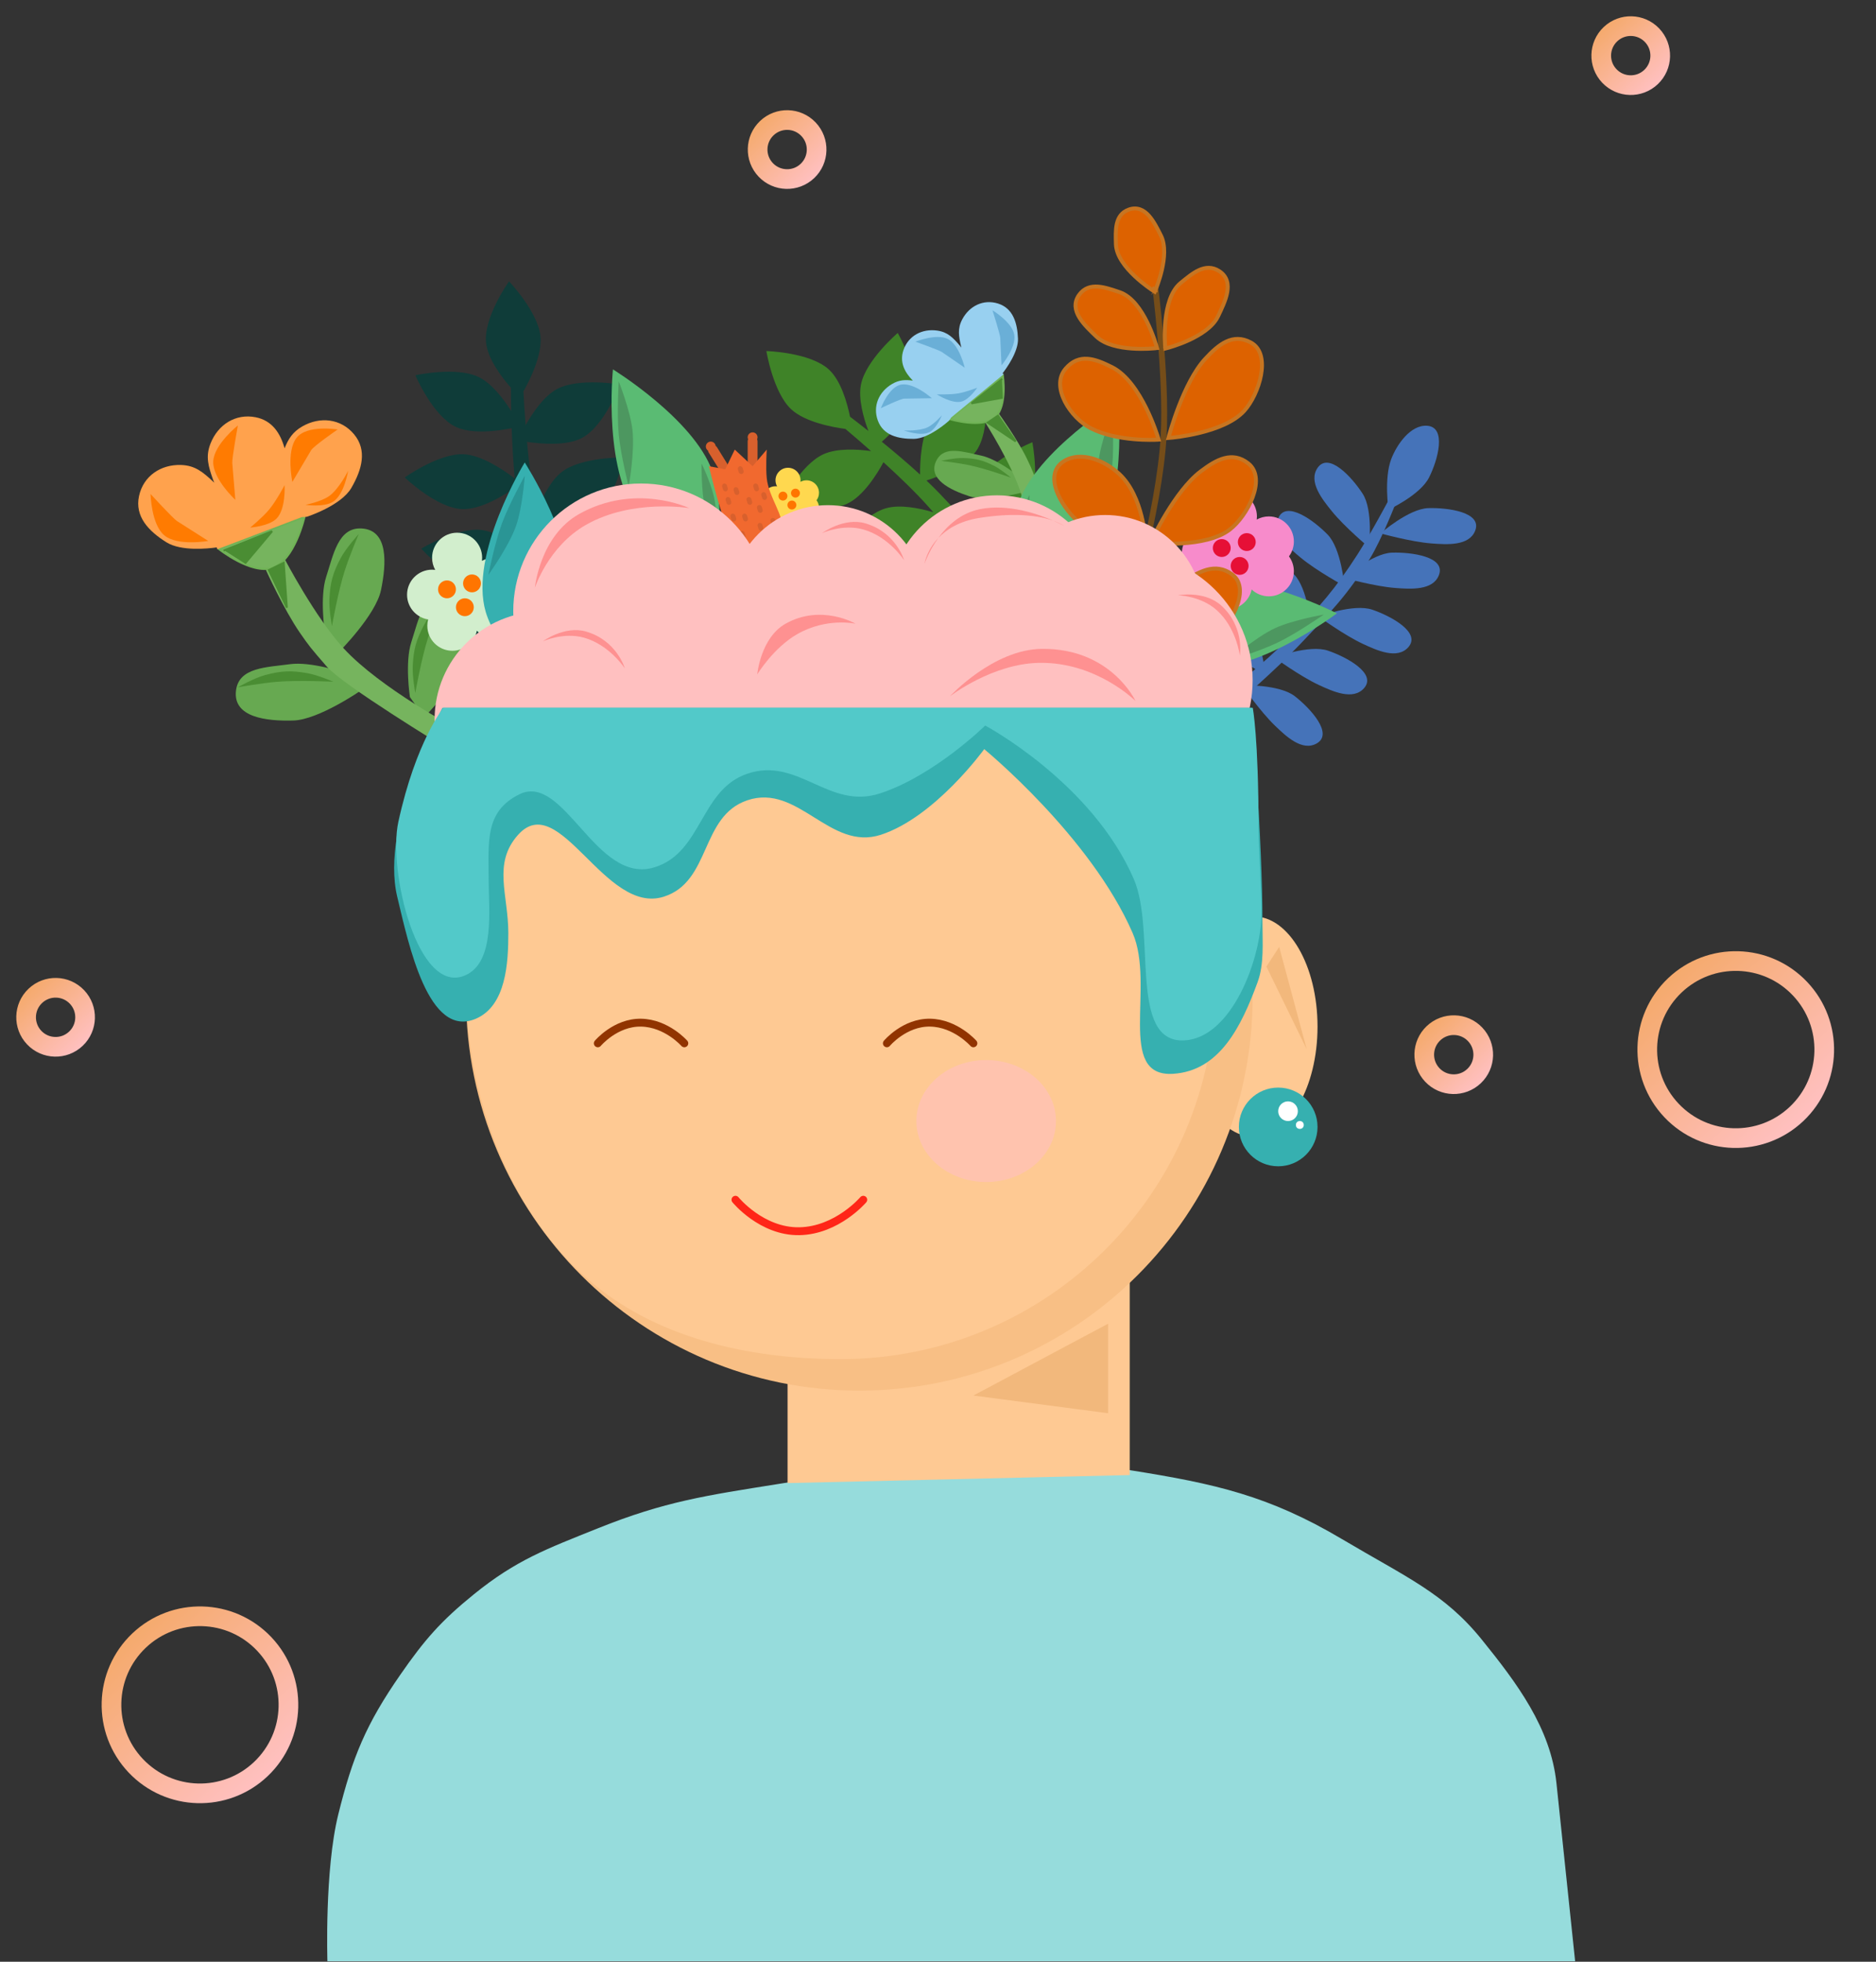 <svg width="954" height="997" viewBox="0 0 954 997" fill="none" xmlns="http://www.w3.org/2000/svg">
<rect x="0" y="0" width="954" height="997" fill="#333333" stroke="none"/>
<path d="M165.878 293.135C162.492 303.514 165.164 321.08 165.164 321.08L172.372 331.339C172.372 331.339 191.091 312.623 193.735 299.946C196.554 286.436 197.626 269.321 183.845 268.578C171.979 267.938 169.563 281.838 165.878 293.135Z" fill="#67A951"/>
<path d="M209.168 326.316C205.782 336.695 208.454 354.261 208.454 354.261L215.663 364.52C215.663 364.52 234.381 345.804 237.026 333.128C239.845 319.617 240.916 302.502 227.135 301.759C215.27 301.119 212.854 315.019 209.168 326.316Z" fill="#67A951"/>
<path d="M147.374 337.559C158.188 336.067 175.003 341.811 175.003 341.811L183.821 350.724C183.821 350.724 162.083 365.828 149.138 366.183C135.342 366.562 118.308 364.583 120.02 350.888C121.494 339.097 135.602 339.184 147.374 337.559Z" fill="#67A951"/>
<path d="M152.478 321.541C144.448 309.94 135.264 289.779 135.264 289.779L144.666 283.92C144.666 283.92 160.329 313.877 174.821 329.582C193.467 349.789 232.243 370.32 232.243 370.32L226.245 379.762C226.245 379.762 174.346 348.212 166.157 338.75L165.992 338.56C157.96 329.279 157.331 328.552 152.478 321.541Z" fill="#76B45E"/>
<path d="M154.862 262.654L111.334 279.02C111.334 279.02 127.678 291.973 138.367 288.62C149.83 285.024 154.862 262.654 154.862 262.654Z" fill="#76B45E" stroke="#70B356"/>
<path d="M70.705 252.08C72.901 241.942 81.714 235.964 92.08 236.314C99.28 236.557 103.161 239.927 108.449 244.82C108.627 244.984 108.8 245.155 108.973 245.329C108.74 244.826 108.532 244.319 108.353 243.809C105.965 237.012 104.415 232.111 107.053 225.408C110.852 215.756 119.842 210.046 130.017 212.06C138.322 213.704 142.538 220.022 144.726 227.832C146.609 223.107 148.804 219.526 153.739 216.702C162.742 211.552 173.327 212.723 180.003 220.662C186.874 228.832 184.027 238.731 178.67 247.965C173.389 257.068 156.07 262.624 156.028 262.638L153.475 262.815L110.546 279.11L110.2 278.201C105.91 278.805 92.113 280.282 84.634 275.601C75.585 269.937 68.445 262.513 70.705 252.08Z" fill="#FFA24D"/>
<path d="M167.51 304.585C167.273 309.916 168.807 318.188 168.807 318.188C168.807 318.188 171.869 300.837 175.281 290.116C177.648 282.681 182.406 271.45 182.406 271.45C182.406 271.45 176.051 278.374 173.254 283.622C169.261 291.113 167.887 296.105 167.51 304.585Z" fill="#4A8D33"/>
<path d="M209.887 338.605C209.65 343.937 211.184 352.209 211.184 352.209C211.184 352.209 214.246 334.857 217.658 324.137C220.025 316.702 224.783 305.471 224.783 305.471C224.783 305.471 218.428 312.394 215.631 317.643C211.638 325.133 210.264 330.125 209.887 338.605Z" fill="#4A8D33"/>
<path d="M156.509 342.166C161.759 343.124 169.481 346.463 169.481 346.463C169.481 346.463 151.884 345.58 140.672 346.517C132.897 347.167 120.888 349.302 120.888 349.302C120.888 349.302 129.053 344.65 134.793 343.093C142.985 340.871 148.158 340.644 156.509 342.166Z" fill="#4A8D33"/>
<path d="M144.27 286.034L136.704 289.748L145.88 308.83L144.27 286.034Z" fill="#4A8D33" stroke="#4A8D33"/>
<path d="M124.874 286.019L138.374 269.983L114.57 279.473L124.874 286.019Z" fill="#4A8D33"/>
<path d="M113.655 279.838L114.57 279.473M114.57 279.473L138.374 269.983L124.874 286.019L114.57 279.473Z" stroke="#4A8D33"/>
<path d="M83.559 272.078C90.326 277.695 105.899 274.911 105.899 274.911L90.049 264.842C88.026 263.557 76.557 251.064 76.557 251.064C76.557 251.064 76.903 266.553 83.559 272.078Z" fill="#FF7B01"/>
<path d="M108.437 234.508C108.047 243.293 119.672 254.023 119.672 254.023L118.124 235.31C117.926 232.921 120.955 216.235 120.955 216.235C120.955 216.235 108.82 225.866 108.437 234.508Z" fill="#FF7B01"/>
<path d="M150.805 222.512C145.403 229.451 148.673 244.929 148.673 244.929L158.241 228.773C159.462 226.71 171.702 218.266 171.702 218.266C171.702 218.266 156.119 215.686 150.805 222.512Z" fill="#FF7B01"/>
<path d="M140.453 263.731C145.467 258.981 144.729 246.568 144.729 246.568C144.729 246.568 140.502 254.614 136.803 259.045C133.505 262.996 127.25 268.122 127.25 268.122C127.25 268.122 136.508 267.467 140.453 263.731Z" fill="#FF7B01"/>
<path d="M169.2 255.096C175.112 251.524 177.036 239.24 177.036 239.24C177.036 239.24 172.423 248.689 167.132 252.281C163.085 255.028 155.365 256.573 155.365 256.573C155.365 256.573 164.55 257.907 169.2 255.096Z" fill="#FF7B01"/>
<path d="M258.854 142.987C258.883 143.017 273.564 158.417 274.84 170.899C275.82 180.473 269.41 193.201 266.182 198.91C266.401 203.103 266.758 209.18 267.291 216.105C270.846 209.793 276.573 201.306 283.245 197.727C294.279 191.808 315.218 195.387 315.272 195.397C315.272 195.397 307.488 216.395 296.046 222.517C288.047 226.796 274.905 225.599 268.001 224.555C268.974 235.248 270.339 246.856 272.207 256.286C272.469 257.612 272.722 258.901 272.969 260.157C275.524 253.389 279.86 244.24 285.853 239.718C295.844 232.179 317.06 232.502 317.139 232.503C317.117 232.608 312.635 254.472 302.292 262.258C294.957 267.781 281.559 268.567 274.648 268.575C276.743 278.841 278.778 287.304 282.587 297.366C285.153 290.623 289.457 281.635 295.38 277.166C305.377 269.623 326.613 269.95 326.665 269.951C326.665 269.951 322.187 291.901 311.819 299.706C305.124 304.746 293.379 305.841 286.125 306C286.189 306.145 286.252 306.291 286.317 306.437C289.632 313.943 294.669 322.383 299.77 330.129C302.222 323.28 306.758 313.02 313.222 308.143C323.231 300.591 344.508 300.928 344.508 300.928C344.498 300.977 340.018 322.887 329.662 330.683C323.098 335.625 311.678 336.772 304.397 336.965C311.831 347.656 318.292 355.703 318.301 355.715L305.763 361.528C305.763 361.528 301.315 354.91 295.735 345.696C292.282 351.635 284.818 362.956 276.297 366.545C264.352 371.577 243.169 364.429 243.123 364.414C243.123 364.414 253.535 345.847 265.094 340.993C273.283 337.554 285.901 339.379 292.817 340.807C287.899 332.448 282.58 322.745 278.807 314.062C274.537 319.682 266.113 329.459 257.536 331.955C245.089 335.578 224.863 326.037 224.821 326.017C224.821 326.017 237.297 308.777 249.34 305.287C257.66 302.875 269.59 305.922 276.397 308.128C273.562 300.792 271.478 294.488 269.788 288.29C264.074 291.663 251.516 298.231 242.041 297.097C229.15 295.553 214.231 278.825 214.231 278.825C214.231 278.825 232.456 267.854 244.909 269.359C253.259 270.368 262.733 277.435 268.227 282.142C266.466 274.669 265.101 266.908 263.519 257.261C263.023 254.234 262.593 250.978 262.22 247.603C256.927 251.339 244.661 259.135 234.961 258.73C222.017 258.19 205.893 242.727 205.827 242.664C205.908 242.607 223.177 230.313 235.679 230.849C245.057 231.251 256.414 239.072 261.77 243.185C260.961 234.567 260.483 225.489 260.203 217.608C253.461 218.972 240.084 220.899 231.746 216.923C220.019 211.332 211.223 190.712 211.223 190.712C211.223 190.712 232.005 186.16 243.328 191.575C250.05 194.789 256.088 202.782 259.955 208.888C259.834 203.339 259.813 199.074 259.81 197.047C255 191.568 248.027 182.349 247.177 174.13C245.841 161.2 258.854 142.987 258.854 142.987Z" fill="#0F3C39"/>
<path d="M389.725 178.408C389.731 178.449 393.158 199.448 402.342 207.996C409.387 214.552 423.405 217.118 429.906 217.987C433.118 220.691 437.749 224.643 442.951 229.245C435.772 228.272 425.548 227.72 418.668 230.883C407.292 236.113 397.515 254.971 397.49 255.02C397.49 255.02 418.934 261.479 430.718 256.047C438.957 252.248 445.93 241.044 449.262 234.909C457.203 242.135 465.637 250.226 472.032 257.405C472.931 258.414 473.806 259.393 474.659 260.348C467.72 258.303 457.807 256.242 450.585 258.294C438.546 261.714 426.005 278.83 425.958 278.894C426.055 278.94 446.196 288.554 458.646 285.003C467.475 282.483 476.184 272.272 480.36 266.765C487.284 274.629 492.806 281.357 498.533 290.465C491.607 288.444 481.842 286.455 474.705 288.482C462.659 291.905 450.109 309.04 450.078 309.082C450.078 309.082 470.286 318.751 482.766 315.191C490.824 312.892 498.782 304.185 503.285 298.495C503.362 298.634 503.44 298.772 503.518 298.912C507.505 306.084 511.197 315.192 514.298 323.934C507.356 321.758 496.437 319.187 488.648 321.399C476.587 324.826 464.02 342 464.02 342C464.066 342.021 484.242 351.665 496.708 348.108C504.609 345.854 512.412 337.439 516.959 331.748C521.001 344.126 523.521 354.133 523.525 354.148L535.725 347.655C535.725 347.655 533.13 340.116 529.148 330.106C535.967 330.935 549.499 331.812 557.501 327.181C568.721 320.689 575.799 299.483 575.814 299.437C575.814 299.437 554.725 296.54 543.88 302.831C536.198 307.288 530.042 318.453 527.008 324.829C523.308 315.865 518.779 305.769 514.13 297.522C521.188 297.507 534.067 296.686 541.232 291.352C551.629 283.61 556.222 261.723 556.231 261.677C556.231 261.677 534.955 261.228 524.907 268.727C517.965 273.908 513.197 285.261 510.851 292.02C506.71 285.334 502.939 279.869 499.016 274.782C505.153 272.26 517.967 266.206 522.778 257.965C529.323 246.753 524.982 224.763 524.982 224.763C524.982 224.763 505.237 232.68 498.925 243.52C494.693 250.788 494.614 262.607 495.054 269.829C490.156 263.915 484.79 258.145 478.05 251.064C475.935 248.842 473.598 246.535 471.131 244.202C477.304 242.234 490.921 237.154 496.45 229.173C503.827 218.524 501.221 196.336 501.211 196.246C501.117 196.276 480.895 202.633 473.78 212.927C468.443 220.649 467.83 234.425 467.879 241.178C461.494 235.334 454.542 229.476 448.425 224.499C453.58 219.944 463.187 210.438 465.046 201.39C467.661 188.664 456.521 169.21 456.521 169.21C456.521 169.21 440.354 183.038 437.842 195.336C436.35 202.635 439.083 212.273 441.62 219.04C437.267 215.597 433.878 213.007 432.263 211.782C430.796 204.641 427.649 193.518 421.607 187.882C412.101 179.016 389.725 178.408 389.725 178.408Z" fill="#3F8328"/>
<path d="M726.34 258.234C716.339 258.532 702.045 271.077 702.045 271.077C702.045 271.077 717.51 275.394 728.024 276.19C735.833 276.782 747.158 277.569 750.192 269.652C753.774 260.303 736.347 257.936 726.34 258.234Z" fill="#4573B9"/>
<path d="M692.959 250.927C698.398 259.326 696.2 278.217 696.2 278.217C696.2 278.217 683.859 267.945 677.228 259.747C672.304 253.658 665.22 244.787 670.01 237.791C675.666 229.53 687.518 242.524 692.959 250.927Z" fill="#4573B9"/>
<path d="M675.135 271.684C682.114 278.855 683.658 297.81 683.658 297.81C683.658 297.81 669.544 290.155 661.436 283.414C655.414 278.408 646.729 271.097 650.057 263.298C653.985 254.089 668.152 264.51 675.135 271.684Z" fill="#4573B9"/>
<path d="M658.096 291.954C665.075 299.125 666.62 318.08 666.62 318.08C666.62 318.08 652.506 310.425 644.398 303.685C638.376 298.678 629.691 291.367 633.018 283.568C636.946 274.36 651.114 284.78 658.096 291.954Z" fill="#4573B9"/>
<path d="M634.872 316.727C641.851 323.897 643.396 342.853 643.396 342.853C643.396 342.853 629.281 335.198 621.174 328.457C615.152 323.451 606.467 316.14 609.794 308.341C613.722 299.132 627.889 309.553 634.872 316.727Z" fill="#4573B9"/>
<path d="M707.881 280.863C697.879 281.161 683.585 293.706 683.585 293.706C683.585 293.706 699.05 298.022 709.564 298.819C717.373 299.41 728.698 300.198 731.732 292.28C735.314 282.932 717.887 280.565 707.881 280.863Z" fill="#4573B9"/>
<path d="M697.848 309.853C688.38 306.615 670.588 313.333 670.588 313.333C670.588 313.333 683.549 322.812 693.111 327.254C700.213 330.553 710.538 335.272 716.163 328.927C722.803 321.435 707.321 313.092 697.848 309.853Z" fill="#4573B9"/>
<path d="M675.331 330.679C665.863 327.441 648.071 334.159 648.071 334.159C648.071 334.159 661.032 343.638 670.594 348.08C677.696 351.379 688.021 356.098 693.645 349.753C700.286 342.261 684.804 333.918 675.331 330.679Z" fill="#4573B9"/>
<path d="M658.465 353.84C650.571 347.691 631.561 348.239 631.561 348.239C631.561 348.239 640.721 361.426 648.311 368.744C653.949 374.179 662.17 382.008 669.556 377.844C678.277 372.928 666.363 359.991 658.465 353.84Z" fill="#4573B9"/>
<path d="M726.702 242.699C722.18 251.626 706.083 259.044 706.083 259.044C706.083 259.044 703.735 243.157 707.484 233.303C710.269 225.983 717.316 215.759 725.772 216.379C735.757 217.111 731.227 233.769 726.702 242.699Z" fill="#4573B9"/>
<path d="M696.694 283.796C702.807 273.778 709.981 255.189 709.981 255.189L706.377 253.756C706.377 253.756 696.786 271.737 690.39 281.668C678.945 299.438 670.943 308.483 656.178 323.607C643.578 336.512 621.497 354.108 621.497 354.108L627.38 358.907C627.38 358.907 648.645 340.57 661.005 327.545C676.182 311.551 685.209 302.617 696.694 283.796Z" fill="#4573B9"/>
<path d="M232.454 270.73C239.483 270.73 245.182 276.429 245.182 283.458C245.182 283.996 245.147 284.526 245.082 285.047C246.907 284.035 249.007 283.458 251.242 283.458C258.271 283.458 263.969 289.156 263.97 296.184C263.97 299.023 263.039 301.644 261.469 303.761C263.039 305.877 263.97 308.498 263.97 311.337C263.97 318.366 258.271 324.063 251.242 324.063C247.854 324.063 244.777 322.737 242.496 320.578C241.305 326.373 236.177 330.73 230.03 330.73C223.001 330.73 217.303 325.032 217.303 318.003C217.303 316.901 217.443 315.832 217.706 314.812C211.638 313.844 207 308.587 207 302.246C207 295.217 212.698 289.518 219.728 289.518C220.266 289.518 220.796 289.551 221.316 289.616C220.305 287.791 219.728 285.692 219.728 283.458C219.728 276.429 225.425 270.731 232.454 270.73Z" fill="#D2EECD"/>
<ellipse cx="227.303" cy="299.518" rx="4.545" ry="4.545" fill="#FF7500"/>
<circle cx="240.03" cy="296.488" r="4.545" fill="#FF7500"/>
<ellipse cx="236.394" cy="308.609" rx="4.545" ry="4.545" fill="#FF7500"/>
<path d="M400.728 237.73C404.242 237.73 407.091 240.579 407.091 244.094C407.091 244.363 407.072 244.629 407.039 244.89C407.952 244.383 409.003 244.094 410.121 244.094C413.636 244.094 416.484 246.943 416.484 250.458C416.484 251.877 416.02 253.187 415.234 254.245C416.02 255.303 416.484 256.614 416.484 258.033C416.484 261.548 413.636 264.397 410.121 264.397C408.426 264.397 406.887 263.733 405.747 262.653C405.152 265.551 402.589 267.73 399.516 267.73C396.001 267.73 393.152 264.881 393.151 261.367C393.151 260.816 393.221 260.28 393.353 259.77C390.319 259.286 388 256.658 388 253.488C388 249.974 390.849 247.124 394.363 247.124C394.633 247.124 394.899 247.142 395.159 247.175C394.653 246.262 394.363 245.211 394.363 244.094C394.363 240.579 397.213 237.73 400.728 237.73Z" fill="#FFD84F"/>
<ellipse cx="398.152" cy="252.124" rx="2.273" ry="2.273" fill="#FF7500"/>
<circle cx="404.515" cy="250.609" r="2.273" fill="#FF7500"/>
<ellipse cx="402.697" cy="256.67" rx="2.273" ry="2.273" fill="#FF7500"/>
<path d="M326.682 264.856C338.487 277.879 365.447 287.73 365.447 287.73C365.447 287.73 368.669 257.15 362.208 239.35C352.585 212.839 311.702 187.73 311.702 187.73C311.702 187.73 306.075 242.123 326.682 264.856Z" fill="#5ABB73"/>
<path d="M314.637 220.726C313.649 210.259 314.637 193.803 314.637 193.803C314.637 193.803 320.477 208.542 321.621 218.5C322.905 229.677 319.698 247.245 319.698 247.245C319.698 247.245 315.628 231.223 314.637 220.726Z" fill="#4D9760"/>
<path d="M363.726 256.253C362.714 247.548 356.742 235.504 356.742 235.504C356.742 235.504 356.619 249.827 358.463 257.771C360.842 268.02 363.726 284.998 363.726 284.998C363.726 284.998 364.996 267.176 363.726 256.253Z" fill="#4D9760"/>
<path d="M606.193 339.029C588.93 335.72 566.493 317.819 566.493 317.819C566.493 317.819 590.935 299.16 609.498 295.419C637.145 289.848 679.856 311.704 679.856 311.704C679.856 311.704 636.327 344.803 606.193 339.029Z" fill="#5ABB73"/>
<path d="M650.148 326.361C659.602 321.76 673.142 312.356 673.142 312.356C673.142 312.356 657.516 315.035 648.417 319.238C638.203 323.955 624.867 335.832 624.867 335.832C624.867 335.832 640.668 330.974 650.148 326.361Z" fill="#4D9760"/>
<path d="M594.272 302.915C602.232 299.252 615.626 298.087 615.626 298.087C615.626 298.087 603.457 305.642 595.713 308.2C585.723 311.499 569.722 317.867 569.722 317.867C569.722 317.867 584.282 307.512 594.272 302.915Z" fill="#4D9760"/>
<path d="M247.026 311.061C252.046 327.907 272.103 348.439 272.103 348.439C272.103 348.439 288.221 322.252 290.086 303.408C292.862 275.343 266.841 235.034 266.841 235.034C266.841 235.034 238.264 281.656 247.026 311.061Z" fill="#36B0B0"/>
<path d="M255.231 266.059C258.863 256.192 266.864 241.779 266.864 241.779C266.864 241.779 265.762 257.594 262.492 267.068C258.82 277.703 248.337 292.161 248.337 292.161C248.337 292.161 251.59 275.953 255.231 266.059Z" fill="#2A9595"/>
<path d="M284.152 319.308C287 311.021 286.818 297.578 286.818 297.578C286.818 297.578 280.519 310.442 278.749 318.403C276.466 328.674 271.732 345.231 271.732 345.231C271.732 345.231 280.577 329.708 284.152 319.308Z" fill="#2A9595"/>
<path d="M626.454 249.73C633.483 249.73 639.182 255.429 639.182 262.458C639.182 262.996 639.147 263.526 639.082 264.047C640.907 263.035 643.007 262.458 645.242 262.458C652.271 262.458 657.969 268.156 657.97 275.184C657.97 278.023 657.039 280.644 655.469 282.761C657.039 284.877 657.97 287.498 657.97 290.337C657.97 297.366 652.271 303.063 645.242 303.063C641.854 303.063 638.777 301.737 636.496 299.578C635.305 305.373 630.177 309.73 624.03 309.73C617.001 309.73 611.303 304.032 611.303 297.003C611.303 295.901 611.443 294.832 611.706 293.812C605.638 292.844 601 287.587 601 281.246C601 274.217 606.698 268.518 613.728 268.518C614.266 268.518 614.796 268.551 615.316 268.616C614.305 266.791 613.728 264.692 613.728 262.458C613.728 255.429 619.425 249.731 626.454 249.73Z" fill="#F78BCB"/>
<ellipse cx="621.303" cy="278.518" rx="4.545" ry="4.545" fill="#E60F36"/>
<circle cx="634.03" cy="275.488" r="4.545" fill="#E60F36"/>
<ellipse cx="630.394" cy="287.609" rx="4.545" ry="4.545" fill="#E60F36"/>
<path d="M498.853 231.521C506.871 233.179 517.315 241.457 517.315 241.457L521.312 249.969C521.312 249.969 502.159 255.191 492.92 252.195C483.074 249.002 471.531 243.33 476.176 234.08C480.176 226.116 490.126 229.716 498.853 231.521Z" fill="#67A951"/>
<path d="M504.347 272.058C512.365 273.716 522.809 281.994 522.809 281.994L526.806 290.506C526.806 290.506 507.652 295.728 498.414 292.732C488.568 289.54 477.024 283.867 481.67 274.617C485.669 266.653 495.619 270.253 504.347 272.058Z" fill="#67A951"/>
<path d="M534.666 236.006C529.67 242.492 527.152 255.579 527.152 255.579L529.674 264.638C529.674 264.638 547.599 256.105 552.648 247.809C558.029 238.966 563.08 227.138 553.526 223.156C545.3 219.727 540.105 228.946 534.666 236.006Z" fill="#67A951"/>
<path d="M522.336 233.368C517.772 223.822 508.062 210.338 508.062 210.338L500.747 214.279C500.747 214.279 514.424 235.628 519.256 250.909C525.474 270.571 524.411 303.461 524.411 303.461L532.792 303.069C532.792 303.069 531.564 257.533 528.451 248.68L528.388 248.502C525.335 239.818 525.095 239.137 522.336 233.368Z" fill="#76B45E"/>
<path d="M483.106 213.004L509.963 190.752C509.963 190.752 512.314 206.215 506.153 211.927C499.545 218.052 483.106 213.004 483.106 213.004Z" fill="#76B45E" stroke="#70B356"/>
<path d="M507.542 154.27C500.124 151.927 492.951 155.44 489.321 162.32C486.799 167.098 487.549 170.88 488.767 176.144C488.808 176.321 488.855 176.497 488.904 176.673C488.663 176.335 488.41 176.011 488.145 175.705C484.609 171.62 481.993 168.788 476.647 168.011C468.948 166.893 461.885 170.62 459.409 177.995C457.388 184.015 459.934 189.111 464.205 193.443C460.427 192.91 457.278 193.007 453.603 195.17C446.898 199.116 443.722 206.444 446.406 213.745C449.169 221.259 456.674 223.09 464.68 223.039C472.562 222.989 482.609 213.804 482.661 213.756L483.724 212.164L510.314 190.272L509.851 189.709C511.84 187.141 517.938 178.707 517.674 172.094C517.354 164.094 515.177 156.682 507.542 154.27Z" fill="#98D0F0"/>
<path d="M505.701 236.845C509.261 238.674 514.076 242.752 514.076 242.752C514.076 242.752 501.638 238.288 493.388 236.52C487.666 235.294 478.582 234.212 478.582 234.212C478.582 234.212 485.455 232.651 489.913 232.783C496.277 232.971 500.039 233.934 505.701 236.845Z" fill="#4A8D33"/>
<path d="M512.081 277.1C515.641 278.93 520.456 283.008 520.456 283.008C520.456 283.008 508.018 278.543 499.768 276.775C494.046 275.549 484.962 274.467 484.962 274.467C484.962 274.467 491.835 272.906 496.294 273.038C502.657 273.226 506.419 274.189 512.081 277.1Z" fill="#4A8D33"/>
<path d="M534.266 243.669C532.936 247.444 532.236 253.715 532.236 253.715C532.236 253.715 538.211 241.928 542.994 234.976C546.31 230.155 552.17 223.131 552.17 223.131C552.17 223.131 546.102 226.716 542.952 229.874C538.456 234.381 536.383 237.665 534.266 243.669Z" fill="#4A8D33"/>
<path d="M502.272 214.808L507.506 211.264L516.515 224.341L502.272 214.808Z" fill="#4A8D33" stroke="#4A8D33"/>
<path d="M509.48 202.173L494.014 204.995L509.053 193.027L509.48 202.173Z" fill="#4A8D33"/>
<path d="M509.631 192.567L509.053 193.027M509.053 193.027L494.014 204.995L509.48 202.173L509.053 193.027Z" stroke="#4A8D33"/>
<path d="M515.78 170.083C516.919 176.579 509.31 185.683 509.31 185.683L508.653 171.616C508.569 169.82 504.703 157.702 504.703 157.702C504.703 157.702 514.66 163.693 515.78 170.083Z" fill="#6AAFD7"/>
<path d="M482.058 172.299C487.923 175.315 490.583 186.878 490.583 186.878L478.974 178.905C477.492 177.887 465.5 173.649 465.5 173.649C465.5 173.649 476.288 169.332 482.058 172.299Z" fill="#6AAFD7"/>
<path d="M458.478 195.421C465.006 194.486 473.868 202.376 473.868 202.376L459.787 202.593C457.989 202.621 447.936 207.448 447.936 207.448C447.936 207.448 452.056 196.341 458.478 195.421Z" fill="#6AAFD7"/>
<path d="M489.17 204.022C484.21 205.519 476.403 200.419 476.403 200.419C476.403 200.419 483.215 200.66 487.477 199.901C491.277 199.225 496.943 197.059 496.943 197.059C496.943 197.059 493.071 202.844 489.17 204.022Z" fill="#6AAFD7"/>
<path d="M472.848 219.527C468.322 222.047 459.607 218.727 459.607 218.727C459.607 218.727 467.477 219.24 471.785 217.132C475.08 215.52 478.959 211.068 478.959 211.068C478.959 211.068 476.409 217.544 472.848 219.527Z" fill="#6AAFD7"/>
<path d="M553.569 280.856C541.763 293.879 514.804 303.73 514.804 303.73C514.804 303.73 511.582 273.15 518.042 255.35C527.665 228.839 568.548 203.73 568.548 203.73C568.548 203.73 574.175 258.123 553.569 280.856Z" fill="#5ABB73"/>
<path d="M565.613 236.726C566.602 226.259 565.613 209.803 565.613 209.803C565.613 209.803 559.773 224.542 558.63 234.5C557.346 245.677 560.553 263.245 560.553 263.245C560.553 263.245 564.622 247.223 565.613 236.726Z" fill="#4D9760"/>
<path d="M516.524 272.253C517.536 263.548 523.508 251.504 523.508 251.504C523.508 251.504 523.631 265.827 521.787 273.771C519.409 284.02 516.524 300.998 516.524 300.998C516.524 300.998 515.254 283.176 516.524 272.253Z" fill="#4D9760"/>
<path d="M382.721 219.73C384.103 219.73 385.224 220.851 385.225 222.233C385.225 222.597 385.145 222.943 385.005 223.255C385.143 223.565 385.221 223.907 385.221 224.267V237.88C385.221 239.26 384.101 240.38 382.721 240.38C381.34 240.38 380.221 239.26 380.221 237.88V224.267C380.221 223.907 380.299 223.564 380.437 223.255C380.297 222.943 380.218 222.597 380.218 222.233C380.218 220.851 381.338 219.731 382.721 219.73Z" fill="#D8602D"/>
<path d="M360.128 224.804C361.303 224.076 362.846 224.438 363.574 225.613C363.766 225.923 363.88 226.259 363.925 226.598C364.206 226.788 364.452 227.038 364.642 227.345L371.809 238.918C372.536 240.092 372.173 241.633 370.999 242.36C369.826 243.086 368.285 242.724 367.558 241.55L360.391 229.977C360.201 229.671 360.088 229.338 360.042 229.003C359.759 228.811 359.509 228.559 359.318 228.249C358.59 227.074 358.953 225.532 360.128 224.804Z" fill="#D8602D"/>
<path d="M389.918 228.492L382.721 236.941L373.646 228.492L368.796 238.506L360.503 236.941C360.503 236.941 367.857 268.547 372.708 273.241C377.755 278.126 383.49 282.331 389.918 279.499C394.954 277.281 397.46 273.304 397.898 270.111C398.993 262.132 390.933 252.853 389.918 243.043C389.334 237.391 389.918 228.492 389.918 228.492Z" fill="#F1692F"/>
<rect x="366.878" y="246.159" width="2.503" height="4.068" rx="1.252" transform="rotate(-16.929 366.878 246.159)" fill="#D8602D"/>
<rect x="368.64" y="253.004" width="2.503" height="4.068" rx="1.252" transform="rotate(-16.929 368.64 253.004)" fill="#D8602D"/>
<rect x="372.708" y="247.997" width="2.503" height="4.068" rx="1.252" transform="rotate(-16.929 372.708 247.997)" fill="#D8602D"/>
<rect x="374.898" y="237.357" width="2.503" height="4.068" rx="1.252" transform="rotate(-16.929 374.898 237.357)" fill="#D8602D"/>
<rect x="382.721" y="246.119" width="2.503" height="4.068" rx="1.252" transform="rotate(-16.929 382.721 246.119)" fill="#D8602D"/>
<rect x="379.279" y="253.004" width="2.503" height="4.068" rx="1.252" transform="rotate(-16.929 379.279 253.004)" fill="#D8602D"/>
<rect x="371.143" y="261.453" width="2.503" height="4.068" rx="1.252" transform="rotate(-16.929 371.143 261.453)" fill="#D8602D"/>
<rect x="377.088" y="261.453" width="2.503" height="4.068" rx="1.252" transform="rotate(-16.929 377.088 261.453)" fill="#D8602D"/>
<rect x="384.599" y="257.072" width="2.503" height="4.068" rx="1.252" transform="rotate(-16.929 384.599 257.072)" fill="#D8602D"/>
<rect x="386.789" y="250.5" width="2.503" height="4.068" rx="1.252" transform="rotate(-16.929 386.789 250.5)" fill="#D8602D"/>
<rect x="384.912" y="266.146" width="2.503" height="4.068" rx="1.252" transform="rotate(-16.929 384.912 266.146)" fill="#D8602D"/>
<rect x="391.483" y="263.643" width="2.503" height="4.068" rx="1.252" transform="rotate(-16.929 391.483 263.643)" fill="#D8602D"/>
<rect x="375.837" y="270.214" width="2.503" height="4.068" rx="1.252" transform="rotate(-16.929 375.837 270.214)" fill="#D8602D"/>
<rect x="383.347" y="275.221" width="2.503" height="4.068" rx="1.252" transform="rotate(-16.929 383.347 275.221)" fill="#D8602D"/>
<path d="M572.273 318.14C572.273 318.14 589.62 259.984 591.743 221.572C593.415 191.319 587.257 144.118 587.257 144.118" stroke="#754D19" stroke-width="3"/>
<path d="M586.749 146.752L586.212 147.595L587.204 148.227L587.668 147.146L586.749 146.752ZM586.749 146.752C587.668 147.146 587.669 147.146 587.669 147.146L587.669 147.145C587.669 147.144 587.669 147.143 587.67 147.141C587.671 147.139 587.673 147.135 587.675 147.131C587.679 147.121 587.685 147.107 587.692 147.09C587.707 147.055 587.728 147.004 587.756 146.937C587.811 146.804 587.89 146.608 587.989 146.357C588.187 145.857 588.463 145.134 588.779 144.238C589.409 142.447 590.202 139.958 590.845 137.17C591.488 134.385 591.988 131.275 592.022 128.249C592.055 125.231 591.626 122.224 590.348 119.697C588.663 116.366 586.729 112.412 584.246 109.636C582.993 108.234 581.55 107.074 579.864 106.449C578.156 105.816 576.27 105.759 574.202 106.457C570.419 107.733 568.681 110.516 567.935 113.761C567.208 116.921 567.391 120.654 567.473 124.005C567.548 127.086 568.825 130.105 570.605 132.852C572.39 135.607 574.727 138.162 577.028 140.333C579.332 142.508 581.624 144.32 583.338 145.588C584.195 146.222 584.91 146.721 585.412 147.063C585.663 147.234 585.862 147.366 585.998 147.456C586.066 147.5 586.119 147.535 586.155 147.558C586.173 147.57 586.187 147.579 586.196 147.585C586.201 147.588 586.205 147.59 586.208 147.592C586.209 147.593 586.21 147.594 586.211 147.595L586.212 147.594C586.215 147.59 586.255 147.527 586.749 146.752Z" fill="#DD6200" stroke="#C77521" stroke-width="2"/>
<path d="M620.109 137.86C622.091 139.18 623.297 140.843 623.889 142.734C624.473 144.603 624.436 146.624 624.061 148.65C623.318 152.667 621.182 157.002 619.412 160.719C618.082 163.514 615.765 165.903 613.12 167.901C610.468 169.904 607.428 171.559 604.573 172.873C601.714 174.189 599.015 175.174 597.033 175.83C596.041 176.158 595.226 176.405 594.657 176.569C594.373 176.652 594.151 176.714 593.998 176.755C593.922 176.776 593.862 176.792 593.821 176.803C593.801 176.808 593.786 176.812 593.775 176.815C593.77 176.816 593.766 176.818 593.763 176.818C593.761 176.819 593.76 176.819 593.759 176.819L593.758 176.819L592.619 177.114L592.512 175.943L593.508 175.851L592.512 175.941L592.512 175.94C592.512 175.939 592.511 175.938 592.511 175.937C592.511 175.933 592.511 175.928 592.51 175.921C592.509 175.909 592.507 175.891 592.505 175.868C592.501 175.821 592.496 175.752 592.489 175.663C592.475 175.485 592.457 175.223 592.437 174.89C592.396 174.223 592.35 173.265 592.325 172.092C592.275 169.748 592.31 166.535 592.652 163.068C592.994 159.605 593.645 155.857 594.839 152.455C596.031 149.063 597.792 145.937 600.405 143.812C603.275 141.479 606.392 138.816 609.621 137.327C612.928 135.802 616.485 135.448 620.109 137.86Z" fill="#DD6200" stroke="#C77521" stroke-width="2"/>
<path d="M548.765 149.871C547.377 151.806 546.836 153.788 546.951 155.766C547.065 157.721 547.814 159.598 548.881 161.361C550.996 164.857 554.526 168.157 557.495 171.009C559.728 173.153 562.739 174.569 565.919 175.503C569.108 176.44 572.537 176.913 575.672 177.134C578.812 177.354 581.685 177.322 583.771 177.235C584.815 177.191 585.664 177.134 586.254 177.087C586.549 177.064 586.779 177.043 586.937 177.028C587.016 177.021 587.077 177.015 587.119 177.01C587.139 177.008 587.155 177.006 587.166 177.005C587.172 177.005 587.176 177.004 587.179 177.004C587.181 177.004 587.182 177.004 587.183 177.004L587.184 177.003L588.354 176.876L588.04 175.743L587.076 176.01L588.039 175.742L588.039 175.74C588.038 175.739 588.039 175.738 588.038 175.737C588.037 175.733 588.035 175.728 588.034 175.722C588.03 175.71 588.026 175.693 588.02 175.671C588.007 175.626 587.988 175.559 587.962 175.473C587.912 175.301 587.837 175.051 587.738 174.732C587.54 174.094 587.245 173.181 586.853 172.075C586.072 169.864 584.903 166.871 583.358 163.749C581.815 160.63 579.881 157.353 577.562 154.594C575.248 151.841 572.496 149.539 569.3 148.475C565.791 147.307 561.934 145.917 558.387 145.666C554.754 145.408 551.302 146.334 548.765 149.871Z" fill="#DD6200" stroke="#C77521" stroke-width="2"/>
<path d="M636.054 174.058C641.668 177.083 642.495 184.012 641.251 190.698C639.991 197.471 636.524 204.6 632.723 208.796C627.45 214.617 618.07 218.002 610.204 219.943C606.239 220.921 602.596 221.546 599.945 221.927C598.619 222.117 597.539 222.247 596.789 222.329C596.414 222.37 596.121 222.399 595.921 222.418C595.821 222.428 595.744 222.434 595.692 222.439C595.666 222.441 595.646 222.443 595.633 222.444C595.626 222.445 595.62 222.446 595.617 222.446C595.615 222.446 595.613 222.446 595.612 222.446L595.611 222.446L595.528 221.45L595.61 222.447L594.196 222.562L594.562 221.191L594.563 221.186C594.564 221.183 594.566 221.177 594.568 221.171C594.571 221.157 594.577 221.137 594.584 221.111C594.598 221.059 594.619 220.982 594.646 220.883C594.702 220.683 594.784 220.389 594.893 220.013C595.109 219.259 595.431 218.17 595.851 216.827C596.692 214.143 597.929 210.437 599.515 206.353C602.672 198.224 607.263 188.458 612.938 182.326C616.34 178.65 619.816 175.363 623.578 173.605C627.418 171.811 631.531 171.622 636.054 174.058Z" fill="#DD6200" stroke="#C77521" stroke-width="2"/>
<path d="M634.776 235.517C639.771 239.482 639.366 246.449 636.965 252.811C634.532 259.257 629.866 265.665 625.386 269.127C619.171 273.929 609.341 275.611 601.256 276.137C597.181 276.402 593.485 276.376 590.808 276.285C589.469 276.239 588.384 276.177 587.631 276.125C587.255 276.1 586.961 276.077 586.761 276.061C586.661 276.053 586.584 276.045 586.532 276.041C586.506 276.038 586.486 276.037 586.472 276.036C586.465 276.035 586.46 276.035 586.456 276.035C586.454 276.034 586.453 276.034 586.452 276.034L586.45 276.034L586.544 275.038L586.45 276.034L585.037 275.899L585.639 274.614L585.641 274.609C585.642 274.606 585.645 274.601 585.648 274.595C585.654 274.582 585.663 274.563 585.674 274.538C585.697 274.49 585.731 274.418 585.776 274.325C585.866 274.138 585.999 273.863 586.172 273.511C586.518 272.807 587.026 271.792 587.676 270.545C588.976 268.05 590.846 264.619 593.125 260.879C597.664 253.431 603.902 244.626 610.567 239.588C614.563 236.568 618.562 233.945 622.575 232.876C626.671 231.785 630.753 232.323 634.776 235.517Z" fill="#DD6200" stroke="#C77521" stroke-width="2"/>
<path d="M626.566 291.902C629.184 293.831 630.36 296.599 630.519 299.673C630.677 302.716 629.845 306.085 628.448 309.38C625.657 315.961 620.476 322.555 615.594 326.164C608.83 331.165 598.278 333.143 589.589 333.903C585.214 334.286 581.253 334.365 578.387 334.348C576.953 334.34 575.791 334.307 574.986 334.277C574.584 334.261 574.27 334.247 574.057 334.236C573.95 334.23 573.867 334.226 573.812 334.223C573.784 334.221 573.763 334.22 573.749 334.219C573.741 334.219 573.735 334.218 573.731 334.218C573.729 334.218 573.728 334.218 573.727 334.218L573.726 334.218L573.788 333.219L573.725 334.218L572.195 334.12L572.9 332.759L572.901 332.758C572.901 332.757 572.902 332.756 572.903 332.754C572.905 332.751 572.907 332.746 572.91 332.74C572.917 332.727 572.928 332.708 572.941 332.683C572.967 332.633 573.005 332.559 573.056 332.463C573.157 332.272 573.307 331.991 573.503 331.631C573.894 330.91 574.468 329.869 575.201 328.589C576.666 326.031 578.768 322.512 581.319 318.668C586.401 311.008 593.334 301.945 600.606 296.679C604.98 293.512 609.326 290.764 613.629 289.579C618.002 288.375 622.338 288.786 626.566 291.902Z" fill="#DD6200" stroke="#C77521" stroke-width="2"/>
<path d="M541.925 187.324C537.808 192.062 538.675 198.513 541.562 204.147C544.465 209.809 549.568 215.017 554.626 217.609C561.495 221.129 569.842 222.586 576.411 223.174C579.706 223.468 582.578 223.545 584.628 223.549C585.652 223.552 586.472 223.536 587.038 223.519C587.321 223.51 587.541 223.501 587.69 223.494C587.765 223.491 587.823 223.489 587.862 223.487C587.881 223.486 587.897 223.485 587.907 223.484C587.912 223.484 587.916 223.484 587.919 223.484C587.92 223.483 587.921 223.483 587.922 223.483L587.923 223.483L587.867 222.485L587.924 223.483L589.188 223.411L588.825 222.198L588.819 222.175C588.814 222.161 588.808 222.14 588.8 222.113C588.783 222.058 588.758 221.977 588.725 221.872C588.659 221.663 588.561 221.356 588.432 220.965C588.174 220.182 587.789 219.059 587.282 217.69C586.268 214.952 584.762 211.223 582.795 207.261C580.828 203.301 578.389 199.088 575.506 195.393C572.628 191.706 569.266 188.482 565.435 186.571C560.965 184.34 556.798 182.564 552.901 182.331C548.9 182.092 545.265 183.48 541.925 187.324Z" fill="#DD6200" stroke="#C77521" stroke-width="2"/>
<path d="M581.556 274.937L582.554 274.887L582.61 275.985L581.511 275.936L581.556 274.937ZM581.556 274.937L581.51 275.937L581.509 275.936C581.508 275.936 581.507 275.936 581.505 275.936C581.502 275.936 581.497 275.936 581.491 275.936C581.479 275.935 581.461 275.934 581.439 275.932C581.394 275.93 581.327 275.927 581.241 275.922C581.068 275.912 580.816 275.896 580.492 275.872C579.844 275.823 578.908 275.742 577.753 275.613C575.445 275.355 572.251 274.902 568.708 274.121C561.665 272.57 553.073 269.688 547.395 264.325C543.345 260.499 539.184 254.838 537.248 249.289C536.278 246.511 535.841 243.687 536.324 241.105C536.813 238.487 538.239 236.183 540.855 234.498C545.211 231.694 550.463 231.592 555.474 233.002C560.485 234.412 565.367 237.36 569.137 240.846C575.336 246.577 578.671 255.144 580.465 262.162C581.366 265.688 581.888 268.861 582.184 271.153C582.333 272.3 582.424 273.229 582.48 273.873C582.507 274.195 582.527 274.446 582.538 274.617C582.544 274.703 582.547 274.77 582.55 274.815C582.551 274.837 582.552 274.855 582.553 274.867C582.553 274.873 582.553 274.878 582.553 274.881C582.553 274.883 582.554 274.884 582.554 274.885L582.554 274.886L581.556 274.937Z" fill="#DD6200" stroke="#C77521" stroke-width="2"/>
<path d="M563.843 319.013L564.842 318.963L564.897 320.06L563.799 320.012L563.843 319.013ZM563.843 319.013L563.797 320.012L563.796 320.012C563.795 320.012 563.794 320.012 563.792 320.012C563.789 320.011 563.784 320.011 563.778 320.011C563.766 320.01 563.749 320.009 563.726 320.008C563.681 320.005 563.614 320.002 563.528 319.997C563.355 319.987 563.103 319.971 562.779 319.947C562.131 319.899 561.195 319.818 560.04 319.689C557.732 319.431 554.538 318.977 550.996 318.197C543.953 316.645 535.36 313.763 529.683 308.4C525.632 304.574 521.471 298.913 519.535 293.364C518.566 290.586 518.128 287.762 518.611 285.18C519.1 282.562 520.526 280.258 523.142 278.574C527.498 275.769 532.75 275.667 537.761 277.077C542.772 278.488 547.654 281.435 551.424 284.921C557.623 290.653 560.958 299.22 562.752 306.238C563.653 309.763 564.175 312.936 564.471 315.229C564.62 316.376 564.712 317.304 564.767 317.948C564.794 318.27 564.814 318.521 564.825 318.693C564.831 318.779 564.834 318.845 564.837 318.89C564.838 318.913 564.839 318.93 564.84 318.942C564.84 318.948 564.84 318.953 564.84 318.957C564.84 318.958 564.842 318.959 564.842 318.96L564.841 318.961L563.843 319.013Z" fill="#DD6200" stroke="#C77521" stroke-width="2"/>
<circle cx="276" cy="365.73" r="55" fill="#FFC0C0"/>
<circle cx="507" cy="306.73" r="55" fill="#FFC0C0"/>
<circle cx="358" cy="379.73" r="50" fill="#FFC0C0"/>
<circle cx="421" cy="306.73" r="50" fill="#FFC0C0"/>
<circle cx="562" cy="311.73" r="50" fill="#FFC0C0"/>
<circle cx="435" cy="356.73" r="60" fill="#FFC0C0"/>
<circle cx="529" cy="370.73" r="50" fill="#FFC0C0"/>
<circle cx="572" cy="345.73" r="65" fill="#FFC0C0"/>
<circle cx="326" cy="310.73" r="65" fill="#FFC0C0"/>
<path d="M294.5 261.23C274.5 272.458 272 298.73 272 298.73C272 298.73 278.788 277.668 298 266.73C321.5 253.352 350.5 258.23 350.5 258.23C350.5 258.23 323 245.23 294.5 261.23Z" fill="#FE9191"/>
<path d="M529.793 329.766C505.061 330.024 483.085 353.861 483.085 353.861C483.085 353.861 504.58 337.26 528.452 336.866C557.653 336.385 577.445 356.265 577.445 356.265C577.445 356.265 565.035 329.398 529.793 329.766Z" fill="#FE9191"/>
<path d="M399.5 316.97C386.769 324.117 385.081 342.75 385.081 342.75C385.081 342.75 393.271 329.192 405.5 322.23C420.458 313.714 435.049 316.97 435.049 316.97C435.049 316.97 417.641 306.786 399.5 316.97Z" fill="#FE9191"/>
<path d="M477.124 273.449C472.235 280.173 470.12 286.573 470.12 286.573C470.12 286.573 471.127 279.806 477.124 273.449C481.672 267.194 488.62 260.658 498.5 258.73C512.818 255.936 527.953 261.24 535.719 264.659C539.381 265.973 541 267.23 541 267.23C541 267.23 539.029 266.116 535.719 264.659C529.572 262.452 517.667 260.084 498 263.23C487.787 264.864 481.266 269.059 477.124 273.449Z" fill="#FE9191"/>
<path d="M440.046 265.974C429.066 262.788 418.033 270.951 418.033 270.951C418.033 270.951 428.461 266.093 439.068 269.102C452.042 272.782 459.744 284.686 459.744 284.686C459.744 284.686 455.693 270.515 440.046 265.974Z" fill="#FE9191"/>
<path d="M298.046 320.974C287.066 317.788 276.033 325.951 276.033 325.951C276.033 325.951 286.461 321.093 297.068 324.102C310.042 327.782 317.744 339.686 317.744 339.686C317.744 339.686 313.693 325.515 298.046 320.974Z" fill="#FE9191"/>
<path d="M620.975 307.692C612.5 300.019 599.006 302.525 599.006 302.525C599.006 302.525 610.509 302.725 618.726 310.075C628.778 319.065 630.488 333.14 630.488 333.14C630.488 333.14 633.053 318.626 620.975 307.692Z" fill="#FE9191"/>
<path d="M172 922.23C165.002 950.552 166.5 996.73 166.5 996.73H801C801 996.73 794.563 935.163 791.5 906.23C788.516 878.049 771.317 855.268 753.5 833.23C734.5 809.73 715.396 801.739 682.5 782.23C645.186 760.102 617.845 754.037 575 747.23C505.769 736.232 464.723 743.181 395.5 754.23C359.162 760.03 338.144 763.009 304 776.73C278.144 787.121 262.654 792.692 241 810.23C224.138 823.887 215.864 833.399 203.5 851.23C186.216 876.158 179.276 892.782 172 922.23Z" fill="#96DCDC"/>
<path d="M574.5 749.655L400.5 753.73V694.644L574.5 619.767V749.655ZM637.5 465.73C655.449 465.73 670 490.802 670 521.73C670 552.658 655.449 577.73 637.5 577.73C619.551 577.73 605 552.658 605 521.73C605 490.802 619.551 465.73 637.5 465.73Z" fill="#FEC993"/>
<path d="M437 706.73C547.457 706.73 637 617.187 637 506.73C637 449.396 612.875 397.697 574.222 361.23H299.778C261.125 397.697 237 449.396 237 506.73C237 617.187 326.543 706.73 437 706.73Z" fill="#F8BF85"/>
<path d="M427.5 690.73C532.71 690.73 618 605.464 618 500.282C618 445.686 595.021 396.456 558.204 361.73H296.796C259.979 396.456 237 445.686 237 500.282C237 557.225 258.877 614.831 298.5 649.73C332.066 679.296 379.248 690.73 427.5 690.73Z" fill="#FEC993"/>
<path d="M495 709.23L563.5 672.73V718.23L495 709.23Z" fill="#F2B87C"/>
<path d="M650.5 481.23L644 491.23L664.5 533.23L650.5 481.23Z" fill="#F2B87C"/>
<path d="M448 424.23C475.549 415.243 500.5 380.73 500.5 380.73C500.5 380.73 554.703 425.148 576 474.23C587.562 500.878 567.506 547.497 596.5 545.73C620.285 544.281 631.255 521.588 639.5 499.23C642.925 489.943 642 479.129 642 469.23C642 426.23 636.5 359.73 636.5 359.73H225C225 359.73 193.12 418.635 202 455.73C207.881 480.298 217.862 528.093 242 517.73C257.41 511.115 258.5 489.23 258.5 474.23C258.5 454.607 250.382 438.825 263.5 424.23C284.495 400.871 307.539 465.155 337.5 455.73C361.663 448.129 356.009 414.86 380 406.73C405.97 397.93 421.931 432.735 448 424.23Z" fill="#36B0B0"/>
<path d="M447.5 403.23C475.049 394.243 501 368.73 501 368.73C501 368.73 555.265 397.648 576.562 446.73C588.124 473.378 573.506 530.497 602.5 528.73C626.285 527.281 641.5 487.56 641.5 463.73C641.5 453.73 640 430.629 640 420.73C640 374.73 637.062 359.73 637.062 359.73H225.5C225.5 359.73 211.5 376.73 202.562 417.73C197.181 442.413 212.362 506.093 236.5 495.73C251.909 489.115 248.5 462.23 248.5 447.23C248.5 427.607 246.448 412.506 264 403.73C287 392.23 303.039 450.155 333 440.73C357.163 433.129 356.009 401.36 380 393.23C405.97 384.43 421.431 411.735 447.5 403.23Z" fill="#52C9C9"/>
<circle cx="650" cy="572.73" r="20" fill="#36B0B0"/>
<circle cx="655" cy="564.73" r="5" fill="white"/>
<circle cx="661" cy="571.73" r="2" fill="white"/>
<circle cx="882.685" cy="533.416" r="45" transform="rotate(-43.458 882.685 533.416)" stroke="url(#paint0_linear_2303_515)" stroke-width="10"/>
<circle cx="101.685" cy="866.416" r="45" transform="rotate(-43.458 101.685 866.416)" stroke="url(#paint1_linear_2303_515)" stroke-width="10"/>
<circle cx="829.274" cy="28.274" r="15" transform="rotate(-43.458 829.274 28.274)" stroke="url(#paint2_linear_2303_515)" stroke-width="10"/>
<circle cx="739.274" cy="536.005" r="15" transform="rotate(-43.458 739.274 536.005)" stroke="url(#paint3_linear_2303_515)" stroke-width="10"/>
<circle cx="400.274" cy="76.004" r="15" transform="rotate(-43.458 400.274 76.004)" stroke="url(#paint4_linear_2303_515)" stroke-width="10"/>
<circle cx="28.274" cy="517.005" r="15" transform="rotate(-43.458 28.274 517.005)" stroke="url(#paint5_linear_2303_515)" stroke-width="10"/>
<path d="M451 530.23C451 530.23 460 519.5 473 519.73C486 519.96 495 530.23 495 530.23" stroke="#913400" stroke-width="4" stroke-linecap="round"/>
<path d="M304 530.234C304 530.234 313 519.504 326 519.734C339 519.964 348 530.234 348 530.234" stroke="#913400" stroke-width="4" stroke-linecap="round"/>
<path d="M374 609.73C374 609.73 387.295 626.075 406.5 625.725C425.705 625.375 439 609.73 439 609.73" stroke="#FF2618" stroke-width="4" stroke-linecap="round"/>
<ellipse cx="501.5" cy="569.73" rx="35.5" ry="31" fill="#FFC0C0" fill-opacity="0.6"/>
<defs>
<linearGradient id="paint0_linear_2303_515" x1="882.685" y1="483.416" x2="882.685" y2="583.416" gradientUnits="userSpaceOnUse">
<stop stop-color="#F5AA6D"/>
<stop offset="1" stop-color="#FFC0C0"/>
</linearGradient>
<linearGradient id="paint1_linear_2303_515" x1="101.685" y1="816.416" x2="101.685" y2="916.416" gradientUnits="userSpaceOnUse">
<stop stop-color="#F5AA6D"/>
<stop offset="1" stop-color="#FFC0C0"/>
</linearGradient>
<linearGradient id="paint2_linear_2303_515" x1="829.274" y1="8.274" x2="829.274" y2="48.274" gradientUnits="userSpaceOnUse">
<stop stop-color="#F5AA6D"/>
<stop offset="1" stop-color="#FFC0C0"/>
</linearGradient>
<linearGradient id="paint3_linear_2303_515" x1="739.274" y1="516.005" x2="739.274" y2="556.005" gradientUnits="userSpaceOnUse">
<stop stop-color="#F5AA6D"/>
<stop offset="1" stop-color="#FFC0C0"/>
</linearGradient>
<linearGradient id="paint4_linear_2303_515" x1="400.274" y1="56.005" x2="400.274" y2="96.004" gradientUnits="userSpaceOnUse">
<stop stop-color="#F5AA6D"/>
<stop offset="1" stop-color="#FFC0C0"/>
</linearGradient>
<linearGradient id="paint5_linear_2303_515" x1="28.274" y1="497.005" x2="28.274" y2="537.005" gradientUnits="userSpaceOnUse">
<stop stop-color="#F5AA6D"/>
<stop offset="1" stop-color="#FFC0C0"/>
</linearGradient>
</defs>
</svg>

